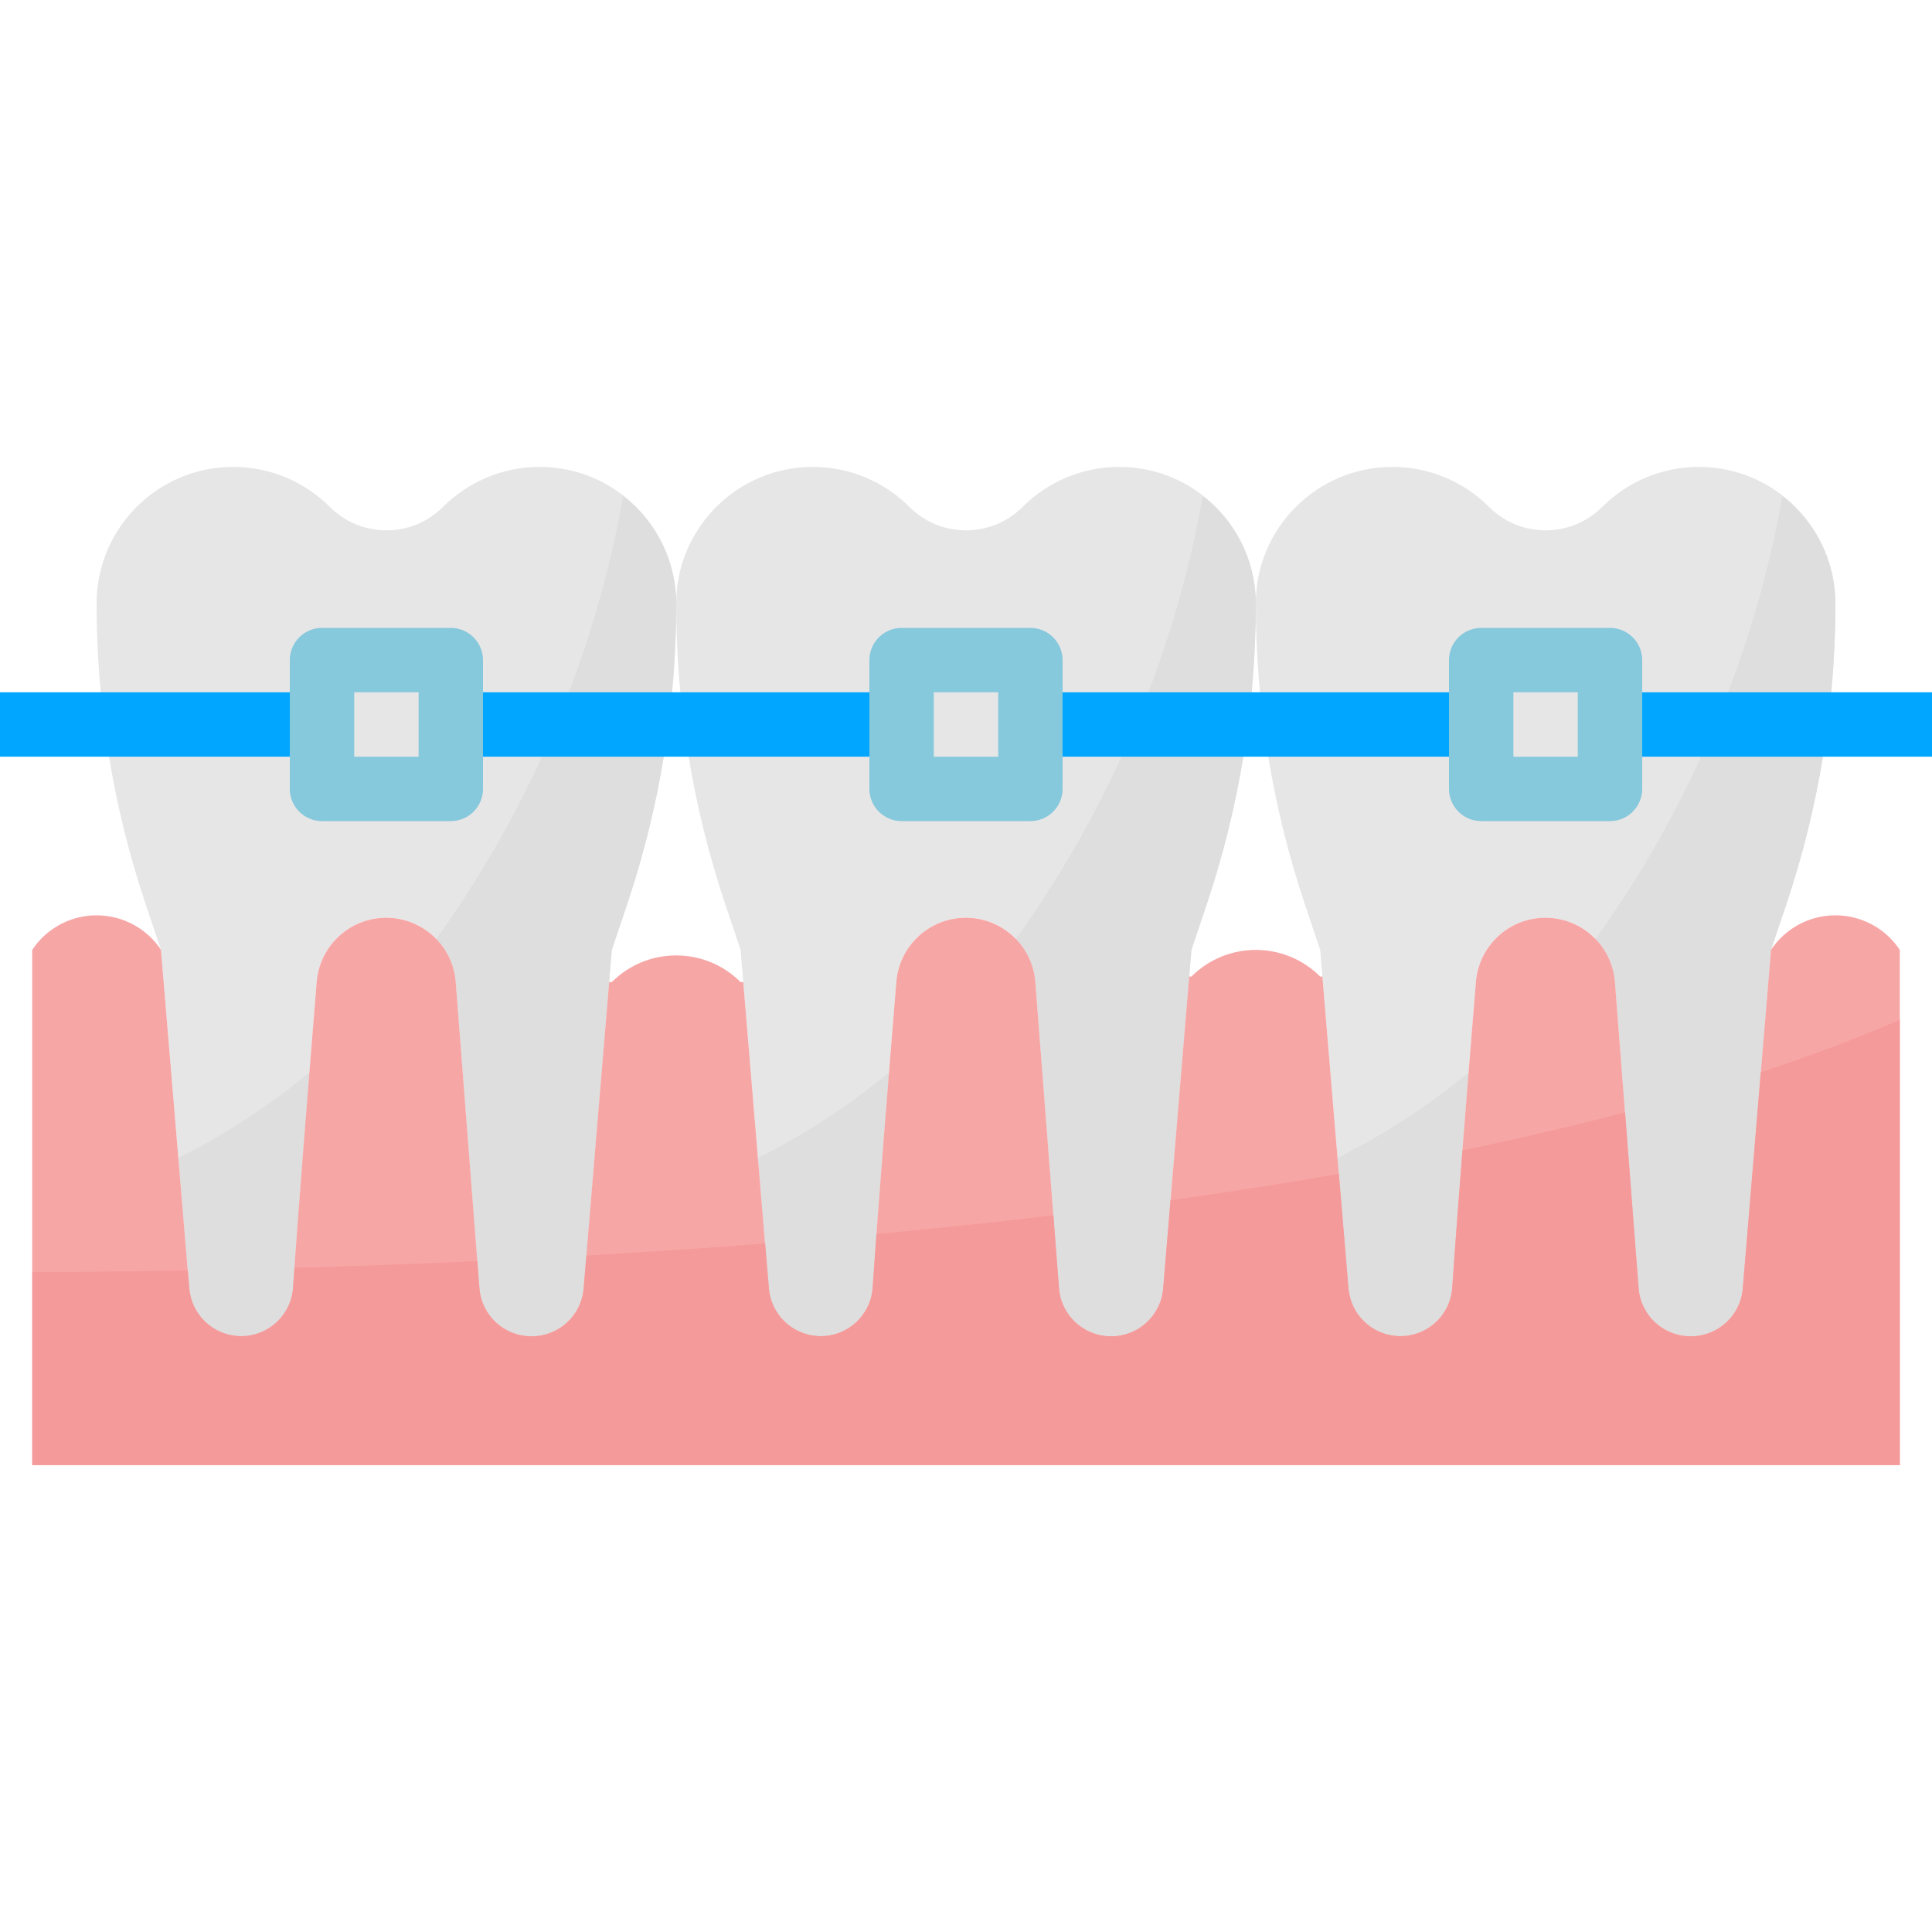 <svg width="72" height="72" viewBox="0 0 72 72" fill="none" xmlns="http://www.w3.org/2000/svg">
<path d="M33.892 18.892C32.936 17.936 31.642 17.4 30.292 17.4C27.48 17.399 25.201 19.677 25.2 22.489C25.2 22.49 25.2 22.49 25.2 22.491C25.199 26.273 25.806 30.029 27 33.615L27.6 35.4L28.652 48.022C28.735 49.027 29.575 49.8 30.584 49.8C31.603 49.803 32.45 49.016 32.52 48C32.709 45.179 33.148 39.73 33.404 36.59C33.513 35.238 34.643 34.196 36 34.2C37.359 34.2 38.486 35.246 38.591 36.6L39.468 48.01C39.546 49.019 40.387 49.799 41.4 49.8H41.419C42.429 49.8 43.269 49.027 43.353 48.022L44.4 35.4L45 33.615C46.194 30.029 46.801 26.273 46.8 22.491C46.801 19.68 44.522 17.401 41.711 17.4C41.709 17.4 41.709 17.4 41.708 17.4C40.358 17.4 39.064 17.936 38.108 18.892C36.944 20.056 35.056 20.056 33.892 18.892Z" fill="#E6E6E6"/>
<path d="M28.652 48.022C28.738 49.09 29.672 49.885 30.74 49.8C31.697 49.723 32.454 48.958 32.52 48C32.651 46.038 32.903 42.813 33.131 39.969C31.628 41.212 29.99 42.279 28.247 43.152L28.652 48.022Z" fill="#DEDEDE"/>
<path d="M44.827 18.493C43.761 24.446 41.38 30.085 37.855 34.999C38.279 35.431 38.537 35.998 38.585 36.6L39.462 48.01C39.54 49.021 40.385 49.802 41.4 49.8H41.419C42.428 49.8 43.268 49.027 43.351 48.022L44.4 35.4L45 33.616C46.194 30.029 46.801 26.273 46.8 22.492C46.796 20.926 46.068 19.45 44.827 18.493Z" fill="#DEDEDE"/>
<path d="M55.492 18.892C54.536 17.936 53.242 17.4 51.892 17.4C49.08 17.399 46.801 19.677 46.8 22.489C46.8 22.49 46.8 22.49 46.8 22.491C46.799 26.273 47.406 30.029 48.6 33.615L49.2 35.4L50.252 48.022C50.335 49.027 51.175 49.8 52.184 49.8C53.203 49.803 54.05 49.016 54.12 48C54.309 45.179 54.748 39.73 55.005 36.59C55.112 35.238 56.243 34.196 57.6 34.2C58.959 34.2 60.087 35.246 60.191 36.6L61.068 48.01C61.146 49.019 61.987 49.799 63 49.8H63.019C64.029 49.8 64.869 49.027 64.953 48.022L66 35.4L66.6 33.616C67.794 30.029 68.401 26.273 68.4 22.492C68.401 19.68 66.123 17.401 63.311 17.4C63.31 17.4 63.31 17.4 63.309 17.4C61.959 17.4 60.664 17.936 59.709 18.892C58.544 20.056 56.656 20.056 55.492 18.892Z" fill="#E6E6E6"/>
<path d="M50.252 48.022C50.338 49.09 51.272 49.885 52.34 49.8C53.297 49.723 54.054 48.958 54.12 48C54.251 46.038 54.503 42.813 54.731 39.969C53.228 41.212 51.59 42.279 49.847 43.152L50.252 48.022Z" fill="#DEDEDE"/>
<path d="M66.427 18.493C65.362 24.446 62.98 30.085 59.455 34.999C59.879 35.431 60.137 35.998 60.185 36.6L61.062 48.01C61.14 49.021 61.985 49.802 63 49.8H63.019C64.028 49.8 64.868 49.027 64.951 48.022L66 35.4L66.6 33.616C67.794 30.029 68.401 26.273 68.4 22.492C68.396 20.926 67.668 19.45 66.427 18.493Z" fill="#DEDEDE"/>
<path d="M12.292 18.892C11.336 17.936 10.042 17.4 8.692 17.4C5.88 17.399 3.601 19.677 3.6 22.489C3.6 22.49 3.6 22.49 3.6 22.491C3.599 26.273 4.206 30.029 5.4 33.615L6 35.4L7.052 48.022C7.135 49.027 7.975 49.8 8.985 49.8C10.003 49.803 10.851 49.016 10.92 48C11.108 45.179 11.548 39.73 11.805 36.59C11.912 35.238 13.043 34.196 14.4 34.2C15.759 34.2 16.887 35.246 16.991 36.6L17.868 48.01C17.946 49.019 18.787 49.799 19.8 49.8H19.819C20.829 49.8 21.669 49.027 21.753 48.022L22.8 35.4L23.4 33.616C24.594 30.029 25.202 26.273 25.2 22.492C25.202 19.68 22.923 17.401 20.111 17.4C20.11 17.4 20.11 17.4 20.109 17.4C18.759 17.4 17.464 17.936 16.509 18.892C15.344 20.056 13.456 20.056 12.292 18.892Z" fill="#E6E6E6"/>
<path d="M7.052 48.022C7.138 49.09 8.072 49.885 9.14 49.8C10.097 49.723 10.854 48.958 10.92 48C11.051 46.038 11.303 42.813 11.531 39.969C10.028 41.212 8.39 42.279 6.647 43.152L7.052 48.022Z" fill="#DEDEDE"/>
<path d="M23.227 18.493C22.162 24.446 19.78 30.085 16.255 34.999C16.679 35.431 16.937 35.998 16.985 36.6L17.862 48.01C17.94 49.021 18.785 49.802 19.8 49.8H19.819C20.828 49.8 21.668 49.027 21.751 48.022L22.8 35.4L23.4 33.616C24.594 30.029 25.201 26.273 25.2 22.492C25.196 20.926 24.468 19.45 23.227 18.493Z" fill="#DEDEDE"/>
<path d="M12 25.8H0V28.2H12V25.8Z" fill="#00A6FF"/>
<path d="M32.4 25.8H16.8V28.2H32.4V25.8Z" fill="#00A6FF"/>
<path d="M54 25.8H38.4V28.2H54V25.8Z" fill="#00A6FF"/>
<path d="M72 25.8H60V28.2H72V25.8Z" fill="#00A6FF"/>
<path d="M66 35.4L64.948 48.022C64.865 49.027 64.025 49.8 63.016 49.8H63C61.986 49.8 61.144 49.02 61.066 48.01L60.185 36.6C60.073 35.168 58.823 34.099 57.392 34.209C56.122 34.308 55.11 35.315 55.003 36.586C54.746 39.725 54.307 45.174 54.119 47.995C54.042 49.063 53.114 49.867 52.047 49.79C51.095 49.722 50.334 48.972 50.252 48.022L49.283 36.394H49.2C47.874 35.069 45.726 35.069 44.4 36.394H44.317L43.348 48.022C43.265 49.027 42.425 49.8 41.416 49.8H41.4C40.386 49.8 39.544 49.02 39.466 48.01L38.585 36.6C38.473 35.168 37.223 34.099 35.792 34.209C34.522 34.308 33.51 35.315 33.403 36.586C33.147 39.725 32.707 45.174 32.519 47.995C32.442 49.063 31.515 49.867 30.447 49.79C29.495 49.722 28.734 48.972 28.652 48.022L27.7 36.6H27.6C26.275 35.274 24.126 35.274 22.801 36.599C22.801 36.599 22.801 36.599 22.8 36.6H22.701L21.748 48.022C21.665 49.027 20.825 49.8 19.816 49.8H19.8C18.786 49.8 17.944 49.02 17.866 48.01L16.985 36.6C16.873 35.168 15.623 34.099 14.193 34.209C12.922 34.308 11.91 35.315 11.803 36.586C11.546 39.725 11.107 45.174 10.919 47.995C10.842 49.063 9.915 49.867 8.846 49.79C7.895 49.722 7.134 48.972 7.053 48.022L6 35.4C5.12 34.074 3.334 33.713 2.008 34.592C1.687 34.805 1.412 35.08 1.2 35.4V54.6H70.8V35.4C69.921 34.074 68.134 33.713 66.808 34.592C66.487 34.805 66.213 35.08 66 35.4Z" fill="#F7A6A6"/>
<path d="M38.4 30.6H33.6C32.938 30.6 32.4 30.062 32.4 29.4V24.6C32.4 23.938 32.938 23.4 33.6 23.4H38.4C39.062 23.4 39.6 23.938 39.6 24.6V29.4C39.6 30.062 39.062 30.6 38.4 30.6ZM34.8 28.2H37.2V25.8H34.8V28.2Z" fill="#86C8DC"/>
<path d="M16.8 30.6H12C11.338 30.6 10.8 30.062 10.8 29.4V24.6C10.8 23.938 11.338 23.4 12 23.4H16.8C17.462 23.4 18 23.938 18 24.6V29.4C18 30.062 17.462 30.6 16.8 30.6ZM13.2 28.2H15.6V25.8H13.2V28.2Z" fill="#86C8DC"/>
<path d="M60 30.6H55.2C54.538 30.6 54 30.062 54 29.4V24.6C54 23.938 54.538 23.4 55.2 23.4H60C60.662 23.4 61.2 23.938 61.2 24.6V29.4C61.2 30.062 60.662 30.6 60 30.6ZM56.4 28.2H58.8V25.8H56.4V28.2Z" fill="#86C8DC"/>
<path d="M64.948 48.022C64.865 49.027 64.025 49.8 63.016 49.8H63C61.986 49.8 61.144 49.02 61.066 48.009L60.562 41.449C58.604 41.965 56.58 42.439 54.503 42.87C54.352 44.814 54.21 46.688 54.122 47.995C54.046 49.063 53.118 49.867 52.05 49.79C51.098 49.722 50.338 48.972 50.256 48.021L49.896 43.747C47.831 44.107 45.734 44.435 43.622 44.728L43.348 48.021C43.265 49.027 42.425 49.8 41.416 49.8H41.4C40.386 49.8 39.544 49.02 39.466 48.009L39.257 45.291C37.054 45.553 34.85 45.783 32.666 45.985C32.611 46.729 32.561 47.425 32.522 47.995C32.446 49.063 31.518 49.867 30.45 49.79C29.498 49.722 28.738 48.971 28.656 48.021L28.516 46.341C26.25 46.517 24.023 46.665 21.854 46.79L21.751 48.025C21.666 49.03 20.825 49.802 19.816 49.8H19.8C18.786 49.8 17.944 49.019 17.866 48.009L17.788 46.996C15.404 47.105 13.124 47.187 10.975 47.247C10.957 47.503 10.938 47.769 10.922 47.995C10.846 49.063 9.918 49.867 8.85 49.79C7.898 49.721 7.138 48.971 7.056 48.021L6.998 47.341C4.865 47.38 2.918 47.401 1.204 47.41V54.599H70.8V38.007C69.175 38.708 67.44 39.358 65.62 39.958L64.948 48.022Z" fill="#F59A9A"/>
</svg>
